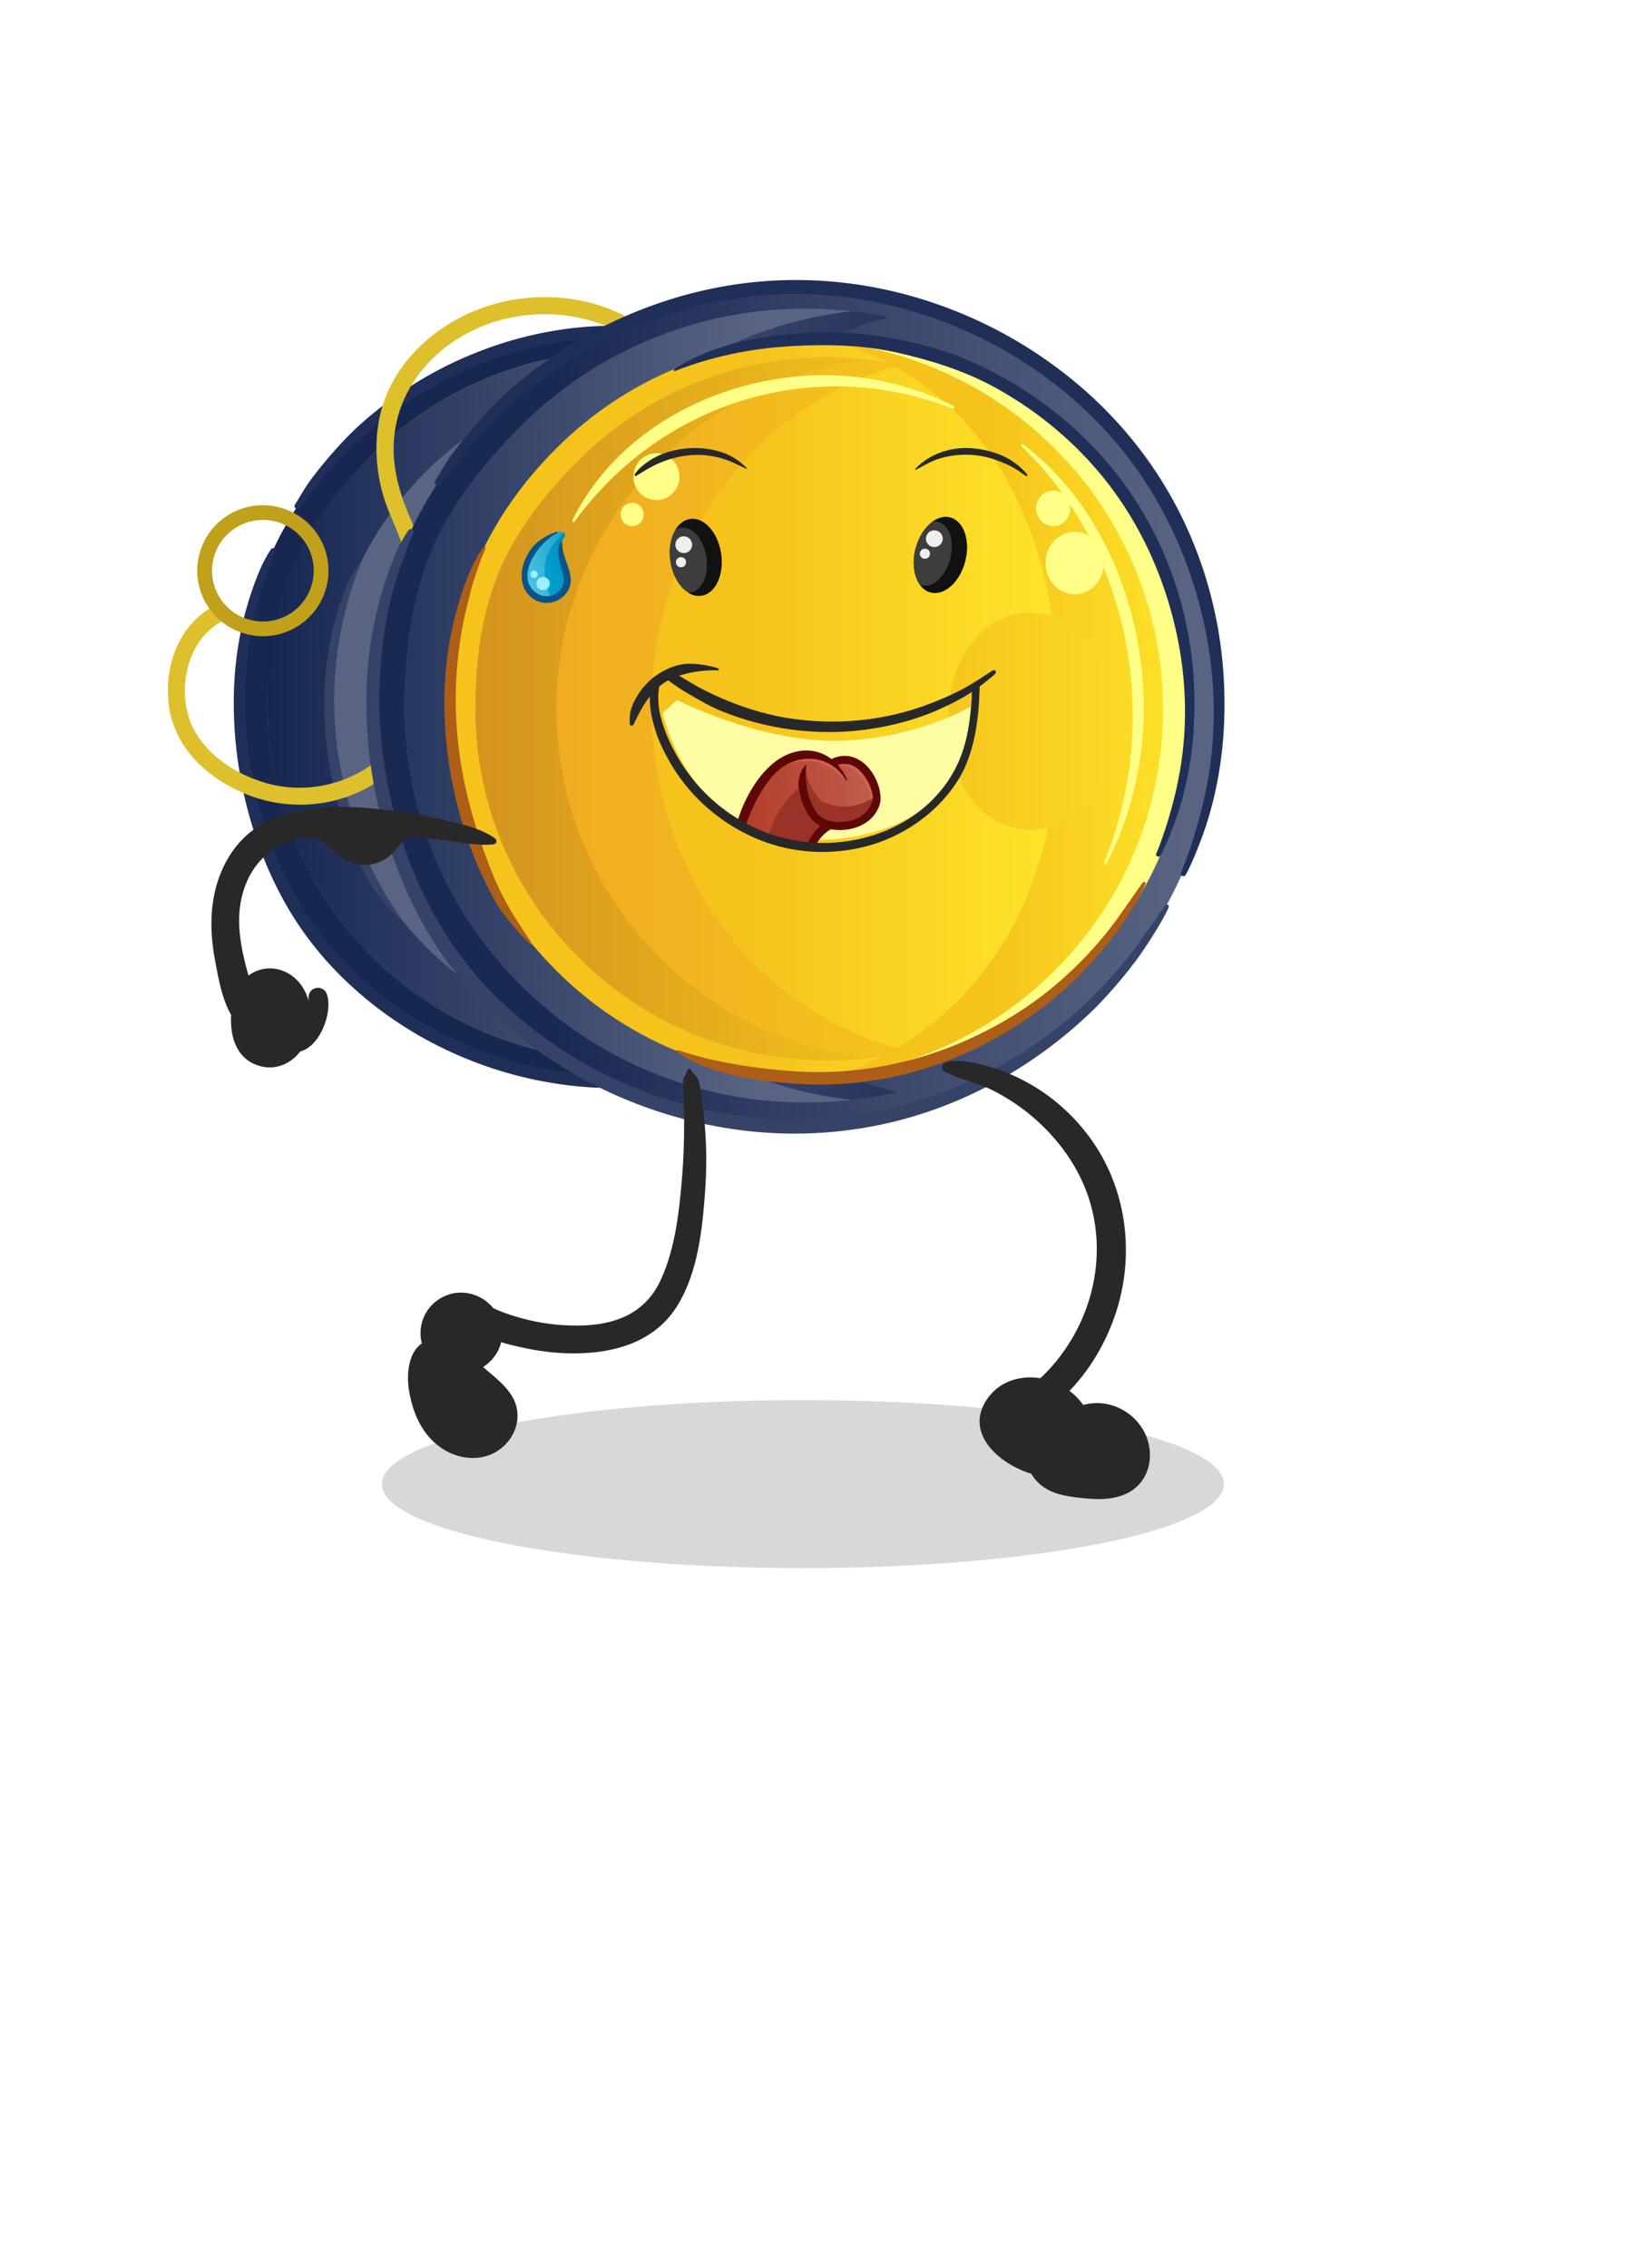 <svg width="54" height="75" viewBox="0 0 54 75" fill="none" xmlns="http://www.w3.org/2000/svg">
<path d="M26.551 51.852C18.863 51.852 12.63 50.608 12.63 49.074C12.63 47.54 18.863 46.296 26.551 46.296C34.239 46.296 40.472 47.54 40.472 49.074C40.472 50.608 34.239 51.852 26.551 51.852Z" fill="#D8D8D8"/>
<path d="M20.297 35.68C21.966 35.68 23.586 35.354 25.112 34.712C26.584 34.092 27.908 33.202 29.043 32.071C30.178 30.94 31.07 29.622 31.693 28.154C32.338 26.635 32.665 25.02 32.665 23.357C32.665 21.694 32.338 20.079 31.693 18.56C31.07 17.093 30.178 15.776 29.043 14.643C27.908 13.512 26.585 12.623 25.112 12.003C23.588 11.36 21.968 11.034 20.297 11.034C18.627 11.034 17.009 11.36 15.483 12.003C14.011 12.623 12.687 13.512 11.552 14.643C10.417 15.774 9.498 17.066 8.875 18.533C8.229 20.052 7.93 21.692 7.93 23.355C7.93 25.019 8.257 26.634 8.902 28.152C9.525 29.619 10.417 30.937 11.552 32.07C12.687 33.201 14.01 34.09 15.483 34.71C17.009 35.354 18.629 35.68 20.297 35.68Z" fill="#172752"/>
<path d="M9.774 18.775C10.366 17.379 11.212 16.126 12.29 15.049C13.369 13.973 14.624 13.127 16.021 12.537C17.469 11.925 19.006 11.615 20.592 11.615C21.423 11.615 22.239 11.701 23.038 11.87C22.456 12.019 21.885 12.222 21.329 12.477C20.04 13.068 18.882 13.913 17.889 14.989C16.895 16.065 16.114 17.319 15.569 18.715C15.005 20.16 14.719 21.694 14.719 23.276C14.719 24.858 15.005 26.393 15.569 27.838C16.114 29.233 16.895 30.486 17.889 31.564C18.882 32.639 20.039 33.485 21.329 34.075C21.966 34.368 22.623 34.592 23.297 34.744C22.417 34.952 21.512 35.056 20.592 35.056C19.008 35.056 17.469 34.746 16.021 34.134C14.623 33.543 13.369 32.698 12.29 31.622C11.212 30.546 10.366 29.292 9.774 27.896C9.163 26.45 8.852 24.917 8.852 23.334C8.852 21.752 9.161 20.221 9.774 18.775Z" fill="url(#paint0_linear_413_3312)"/>
<path d="M9.652 18.731C10.244 17.335 11.212 16.126 12.29 15.05C13.369 13.975 14.624 13.129 16.021 12.539C17.469 11.927 19.006 11.617 20.592 11.617C21.046 11.617 21.494 11.643 21.94 11.693C20.831 11.82 19.753 12.102 18.72 12.539C17.321 13.129 16.067 13.975 14.989 15.05C13.91 16.126 13.065 17.381 12.472 18.776C11.861 20.222 11.55 21.756 11.55 23.338C11.55 24.92 11.861 26.455 12.472 27.899C13.065 29.295 13.91 30.548 14.989 31.625C16.067 32.701 17.323 33.547 18.72 34.137C19.753 34.574 20.831 34.856 21.94 34.983C21.494 35.033 21.046 35.059 20.592 35.059C19.008 35.059 17.469 34.749 16.021 34.137C14.623 33.547 13.369 32.701 12.29 31.625C11.212 30.549 10.366 29.295 9.774 27.899C9.163 26.453 8.852 24.92 8.852 23.338C8.852 21.756 9.039 20.175 9.652 18.731Z" fill="url(#paint1_linear_413_3312)"/>
<path d="M21.379 34.366C22.797 34.366 24.174 34.077 25.47 33.507C26.721 32.957 27.844 32.17 28.809 31.169C29.773 30.166 30.531 28.999 31.06 27.7C31.608 26.354 31.886 24.925 31.886 23.451C31.886 21.978 31.608 20.548 31.06 19.203C30.531 17.903 29.773 16.736 28.809 15.733C27.844 14.731 26.721 13.944 25.47 13.395C24.175 12.825 22.799 12.537 21.379 12.537C19.959 12.537 18.585 12.825 17.289 13.395C16.038 13.945 14.914 14.732 13.949 15.733C12.985 16.736 12.204 17.879 11.674 19.178C11.126 20.524 10.872 21.978 10.872 23.451C10.872 24.925 11.15 26.354 11.698 27.7C12.227 28.999 12.985 30.166 13.949 31.169C14.914 32.172 16.038 32.959 17.289 33.507C18.585 34.077 19.961 34.366 21.379 34.366Z" fill="#596482"/>
<path d="M31.59 28.284L31.592 28.28C31.886 27.576 32.096 26.8 32.172 26.508C32.328 25.9 32.439 25.295 32.498 24.714C32.62 23.518 32.555 22.296 32.307 21.084C32.06 19.87 31.649 18.714 31.086 17.645C30.535 16.595 29.829 15.639 28.988 14.804C28.166 13.986 27.223 13.283 26.185 12.715C25.152 12.15 24.051 11.733 22.911 11.477C21.756 11.216 20.584 11.128 19.422 11.214C18.276 11.299 17.127 11.56 16.008 11.986C14.917 12.404 13.887 12.968 12.949 13.664C11.959 14.399 11.114 15.219 10.441 16.1C10.389 16.168 10.335 16.236 10.282 16.303C10.158 16.459 10.03 16.621 9.922 16.788C9.903 16.819 9.872 16.835 9.836 16.834C9.8 16.832 9.764 16.811 9.748 16.78C9.732 16.751 9.735 16.717 9.753 16.688C9.81 16.598 9.865 16.508 9.917 16.418C10.015 16.256 10.116 16.089 10.229 15.93C10.402 15.693 10.587 15.458 10.778 15.23C11.233 14.692 11.632 14.276 12.035 13.926C12.96 13.121 13.977 12.459 15.055 11.957C16.168 11.44 17.324 11.086 18.492 10.909C19.692 10.726 20.916 10.724 22.129 10.904C23.314 11.081 24.484 11.433 25.605 11.949C26.701 12.456 27.721 13.113 28.638 13.903C29.568 14.706 30.365 15.631 31.005 16.657C31.665 17.715 32.161 18.875 32.477 20.108C32.782 21.303 32.912 22.552 32.862 23.826C32.82 24.907 32.638 25.944 32.32 26.916C32.259 27.106 31.936 28.003 31.722 28.35C31.715 28.36 31.701 28.373 31.676 28.375C31.675 28.375 31.673 28.375 31.671 28.375C31.65 28.375 31.616 28.366 31.6 28.349C31.58 28.328 31.585 28.302 31.588 28.29L31.59 28.284Z" fill="#202F58"/>
<path d="M7.741 22.713C7.793 21.418 8.06 20.164 8.533 18.987C8.662 18.669 8.803 18.395 8.955 18.171C8.989 18.121 9.042 18.114 9.077 18.135C9.111 18.155 9.132 18.203 9.106 18.259C8.997 18.479 8.912 18.72 8.829 18.953C8.807 19.018 8.784 19.081 8.761 19.145C8.655 19.437 8.563 19.73 8.486 20.021C8.345 20.556 8.245 21.136 8.172 21.848C8.05 23.039 8.101 24.276 8.325 25.522C8.543 26.734 8.911 27.881 9.415 28.935C9.919 29.985 10.562 30.924 11.324 31.726C12.178 32.625 13.18 33.392 14.302 34.007C15.405 34.613 16.593 35.049 17.829 35.306C19.07 35.562 20.325 35.624 21.565 35.487C22.793 35.353 23.996 35.033 25.141 34.536C26.286 34.04 27.324 33.402 28.223 32.644C28.977 32.01 29.653 31.291 30.237 30.506C30.299 30.423 31.106 29.277 31.127 29.245C31.145 29.22 31.174 29.209 31.2 29.217C31.226 29.225 31.232 29.245 31.232 29.276V29.28L31.229 29.292C31.195 29.409 30.873 30.001 30.432 30.643C29.946 31.353 29.284 32.062 29.092 32.255C28.21 33.133 27.213 33.879 26.13 34.471C24.988 35.096 23.785 35.531 22.55 35.763C21.794 35.906 21.029 35.977 20.265 35.977C19.736 35.977 19.206 35.943 18.679 35.873C17.393 35.705 16.137 35.346 14.947 34.804C13.754 34.262 12.661 33.547 11.697 32.678C10.781 31.852 10.021 30.913 9.441 29.884C8.857 28.849 8.41 27.705 8.115 26.483C7.818 25.236 7.691 23.968 7.741 22.713Z" fill="#202F58"/>
<path d="M17.376 13.379C19.289 12.131 22.192 12.266 23.157 12.414C24.177 12.569 25.13 12.809 26.094 13.265C27.036 13.713 27.914 14.294 28.703 14.994C29.025 15.279 29.328 15.584 29.612 15.906C29.682 16.167 29.741 16.431 29.79 16.698C29.546 16.379 29.284 16.078 29.002 15.79C28.296 15.067 27.485 14.445 26.592 13.944C25.704 13.444 24.751 13.142 23.77 12.913C22.778 12.683 21.712 12.662 20.714 12.723C19.8 12.779 18.642 12.947 17.394 13.447C17.319 13.478 17.31 13.423 17.376 13.379Z" fill="#3C4747"/>
<path d="M17.495 33.52C17.65 33.572 17.886 33.649 18.154 33.72C18.616 33.843 19.167 33.946 19.587 34.004C20.667 34.155 21.558 34.212 22.622 34.092C23.677 33.973 24.713 33.689 25.698 33.249C26.681 32.81 27.574 32.247 28.349 31.575C28.806 31.179 29.229 30.744 29.616 30.28C29.635 30.32 29.653 30.359 29.673 30.4C29.583 30.556 29.497 30.713 29.419 30.875C29.276 31.041 29.159 31.168 29.097 31.231C28.339 32.008 27.482 32.669 26.55 33.193C25.567 33.745 24.533 34.129 23.473 34.337C22.822 34.463 22.165 34.527 21.508 34.527C21.052 34.527 20.599 34.483 20.145 34.436C19.157 34.334 18.077 34.04 17.443 33.571C17.394 33.537 17.368 33.48 17.495 33.52Z" fill="#3C4747"/>
<path d="M10.734 22.789C10.779 21.644 11.009 20.534 11.415 19.492C11.526 19.209 11.648 18.968 11.778 18.77C11.807 18.726 11.871 18.62 11.9 18.638C11.929 18.656 11.885 18.77 11.863 18.818C11.77 19.013 11.614 19.515 11.594 19.571C11.503 19.829 11.441 20.151 11.376 20.407C11.256 20.881 11.17 21.394 11.106 22.023C11.001 23.076 11.044 24.172 11.238 25.275C11.425 26.348 11.781 27.508 12.175 28.457C12.624 29.543 13.286 30.34 13.245 30.393C13.209 30.44 12.469 29.626 12.199 29.136C11.697 28.221 11.313 27.208 11.059 26.127C10.799 25.022 10.69 23.899 10.734 22.789Z" fill="#354368"/>
<path d="M23.017 13.442C22.246 12.238 21.193 11.181 19.819 10.696C18.853 10.355 17.802 10.3 16.802 10.521C14.699 10.985 12.963 12.715 13.017 14.94C13.035 15.668 13.25 16.392 13.51 17.002C14.186 18.589 14.754 20.309 14.578 22.057C14.425 23.576 13.739 25.035 12.427 25.882C11.135 26.716 9.489 26.831 8.079 26.236C6.779 25.687 5.722 24.662 5.571 23.224C5.438 21.955 5.952 20.608 7.131 20.008C7.456 19.842 7.744 20.331 7.417 20.498C6.344 21.044 5.953 22.315 6.173 23.448C6.43 24.769 7.754 25.65 8.998 25.944C10.584 26.317 12.331 25.671 13.233 24.306C14.177 22.883 14.185 21.087 13.781 19.483C13.565 18.622 13.235 17.801 12.889 16.986C12.786 16.746 12.701 16.499 12.635 16.246C12.423 15.436 12.381 14.575 12.562 13.755C13.012 11.725 14.907 10.279 16.898 9.925C17.999 9.729 19.146 9.815 20.186 10.23C21.606 10.799 22.693 11.886 23.506 13.156C23.705 13.463 23.213 13.749 23.017 13.442Z" fill="#DDC02C"/>
<path d="M26.3 37.155C28.186 37.155 30.014 36.79 31.735 36.071C33.397 35.377 34.89 34.382 36.172 33.114C37.453 31.847 38.46 30.372 39.163 28.728C39.891 27.026 40.261 25.22 40.261 23.357C40.261 21.494 39.891 19.686 39.163 17.986C38.46 16.342 37.453 14.867 36.172 13.599C34.89 12.332 33.397 11.337 31.735 10.643C30.014 9.924 28.186 9.559 26.3 9.559C24.415 9.559 22.587 9.924 20.866 10.643C19.204 11.337 17.711 12.332 16.429 13.599C15.148 14.867 14.11 16.313 13.406 17.956C12.677 19.659 12.34 21.496 12.34 23.358C12.34 25.221 12.71 27.029 13.438 28.73C14.141 30.374 15.148 31.849 16.429 33.116C17.711 34.383 19.204 35.378 20.866 36.073C22.589 36.791 24.417 37.155 26.3 37.155Z" fill="url(#paint2_linear_413_3312)"/>
<path d="M14.421 18.223C15.088 16.66 16.044 15.256 17.261 14.051C18.477 12.845 19.895 11.899 21.473 11.238C23.108 10.554 24.843 10.206 26.632 10.206C27.571 10.206 28.493 10.302 29.394 10.492C28.737 10.659 28.091 10.886 27.463 11.172C26.009 11.832 24.702 12.78 23.581 13.984C22.459 15.19 21.579 16.593 20.964 18.156C20.326 19.774 20.004 21.494 20.004 23.265C20.004 25.037 20.328 26.755 20.964 28.373C21.579 29.936 22.46 31.339 23.581 32.545C24.703 33.751 26.009 34.697 27.463 35.357C28.184 35.685 28.926 35.935 29.684 36.107C28.69 36.339 27.67 36.456 26.631 36.456C24.842 36.456 23.106 36.108 21.471 35.424C19.894 34.763 18.476 33.816 17.259 32.611C16.042 31.406 15.086 30.002 14.419 28.439C13.728 26.822 13.378 25.101 13.378 23.331C13.378 21.561 13.729 19.842 14.421 18.223Z" fill="url(#paint3_linear_413_3312)"/>
<path d="M14.283 18.172C14.949 16.61 16.042 15.256 17.261 14.051C18.479 12.845 19.895 11.899 21.473 11.238C23.108 10.554 24.843 10.206 26.632 10.206C27.145 10.206 27.652 10.236 28.155 10.292C26.902 10.434 25.686 10.75 24.52 11.238C22.942 11.899 21.524 12.847 20.307 14.051C19.09 15.256 18.134 16.66 17.467 18.223C16.776 19.84 16.426 21.561 16.426 23.331C16.426 25.101 16.776 26.822 17.467 28.439C18.134 30.002 19.09 31.406 20.307 32.611C21.524 33.817 22.942 34.763 24.52 35.424C25.686 35.912 26.902 36.229 28.155 36.37C27.652 36.426 27.145 36.456 26.632 36.456C24.843 36.456 23.108 36.108 21.473 35.424C19.895 34.763 18.477 33.816 17.261 32.611C16.044 31.406 15.088 30.002 14.421 28.439C13.729 26.822 13.38 25.101 13.38 23.331C13.38 21.561 13.591 19.792 14.283 18.172Z" fill="url(#paint4_linear_413_3312)"/>
<path d="M39.047 28.873L39.049 28.868C39.381 28.079 39.618 27.211 39.703 26.883C39.88 26.2 40.004 25.525 40.07 24.874C40.207 23.534 40.135 22.168 39.856 20.809C39.576 19.451 39.112 18.154 38.478 16.959C37.855 15.784 37.058 14.713 36.11 13.776C35.183 12.861 34.117 12.074 32.945 11.438C31.78 10.807 30.536 10.339 29.248 10.051C27.945 9.758 26.619 9.659 25.308 9.757C24.015 9.853 22.719 10.143 21.455 10.622C20.224 11.089 19.061 11.72 18.001 12.501C16.883 13.324 15.93 14.241 15.169 15.229C15.11 15.305 15.049 15.381 14.99 15.456C14.85 15.631 14.705 15.811 14.585 15.999C14.564 16.034 14.528 16.052 14.487 16.05C14.447 16.048 14.408 16.024 14.388 15.99C14.37 15.957 14.374 15.918 14.395 15.886C14.458 15.787 14.522 15.683 14.58 15.584C14.691 15.402 14.803 15.214 14.933 15.037C15.128 14.771 15.336 14.508 15.551 14.255C16.065 13.651 16.516 13.187 16.971 12.795C18.017 11.892 19.164 11.151 20.38 10.589C21.636 10.01 22.942 9.614 24.259 9.414C25.614 9.208 26.997 9.208 28.365 9.41C29.703 9.608 31.024 10.002 32.289 10.581C33.527 11.148 34.679 11.884 35.713 12.769C36.764 13.668 37.661 14.705 38.385 15.852C39.132 17.037 39.69 18.336 40.046 19.717C40.391 21.054 40.537 22.455 40.48 23.88C40.431 25.09 40.227 26.25 39.869 27.339C39.799 27.552 39.436 28.556 39.194 28.946C39.187 28.957 39.171 28.97 39.142 28.972C39.14 28.972 39.138 28.972 39.137 28.972C39.112 28.972 39.073 28.964 39.055 28.942C39.034 28.92 39.039 28.889 39.042 28.878L39.047 28.873Z" fill="#202F58"/>
<path d="M12.126 22.633C12.186 21.183 12.487 19.779 13.021 18.46C13.165 18.103 13.325 17.796 13.497 17.546C13.536 17.489 13.596 17.483 13.635 17.505C13.674 17.528 13.699 17.583 13.668 17.643C13.546 17.89 13.45 18.159 13.357 18.421C13.331 18.492 13.307 18.565 13.281 18.636C13.162 18.963 13.056 19.294 12.972 19.617C12.812 20.215 12.7 20.866 12.617 21.663C12.479 22.997 12.537 24.381 12.791 25.778C13.037 27.135 13.451 28.422 14.022 29.6C14.592 30.774 15.316 31.828 16.177 32.725C17.142 33.731 18.272 34.591 19.54 35.281C20.785 35.959 22.124 36.448 23.521 36.735C24.922 37.022 26.34 37.09 27.737 36.939C29.124 36.788 30.482 36.43 31.774 35.873C33.067 35.317 34.238 34.604 35.253 33.754C36.103 33.043 36.868 32.238 37.525 31.359C37.595 31.265 38.504 29.983 38.53 29.947C38.55 29.919 38.584 29.906 38.613 29.916C38.642 29.926 38.651 29.947 38.649 29.981V29.986L38.646 29.997C38.607 30.129 38.244 30.792 37.746 31.51C37.197 32.303 36.452 33.098 36.234 33.314C35.238 34.297 34.113 35.133 32.89 35.797C31.601 36.496 30.242 36.983 28.849 37.244C27.995 37.405 27.132 37.485 26.27 37.485C25.673 37.485 25.074 37.446 24.479 37.369C23.027 37.181 21.61 36.779 20.267 36.172C18.921 35.565 17.687 34.763 16.599 33.791C15.564 32.866 14.707 31.813 14.053 30.663C13.395 29.504 12.89 28.222 12.557 26.854C12.212 25.46 12.069 24.038 12.126 22.633Z" fill="#354368"/>
<path d="M27.081 35.684C28.737 35.684 30.345 35.361 31.858 34.723C33.319 34.108 34.631 33.227 35.758 32.104C36.885 30.981 37.77 29.674 38.388 28.219C39.028 26.711 39.353 25.111 39.353 23.461C39.353 21.811 39.028 20.211 38.388 18.703C37.77 17.247 36.885 15.941 35.758 14.818C34.631 13.695 33.319 12.814 31.858 12.199C30.345 11.562 28.738 11.239 27.081 11.239C25.424 11.239 23.817 11.562 22.304 12.199C20.843 12.814 19.531 13.695 18.404 14.818C17.277 15.941 16.364 17.222 15.746 18.677C15.107 20.185 14.809 21.811 14.809 23.461C14.809 25.111 15.133 26.711 15.774 28.219C16.392 29.674 17.277 30.981 18.404 32.104C19.531 33.227 20.843 34.108 22.304 34.723C23.817 35.361 25.424 35.684 27.081 35.684Z" fill="url(#paint5_linear_413_3312)"/>
<path d="M27.109 11.193C27.759 11.087 26.439 11.193 27.109 11.193C28.765 11.193 30.373 11.516 31.886 12.153C33.346 12.769 34.659 13.65 35.786 14.773C36.913 15.896 37.798 17.202 38.416 18.657C39.055 20.165 39.381 21.765 39.381 23.415C39.381 25.066 39.057 26.666 38.416 28.173C37.798 29.629 36.913 30.935 35.786 32.058C34.659 33.181 33.346 34.062 31.886 34.677C30.373 35.315 28.766 35.638 27.109 35.638C26.824 35.638 27.626 35.665 27.345 35.646C27.4 35.592 35.043 34.039 35.043 23.644C35.043 12.295 27.169 11.224 27.109 11.193Z" fill="url(#paint6_linear_413_3312)"/>
<path d="M31.344 23.845C31.344 25.869 32.452 27.433 34.074 27.433C35.695 27.433 37.009 25.827 37.009 23.845C37.009 21.864 35.695 20.258 34.074 20.258C32.452 20.258 31.344 21.835 31.344 23.845Z" fill="url(#paint7_linear_413_3312)"/>
<path d="M16.637 18.916C17.225 17.531 18.064 16.288 19.134 15.22C20.204 14.153 21.45 13.316 22.838 12.73C24.274 12.123 25.799 11.816 27.372 11.816C28.197 11.816 29.009 11.9 29.801 12.068C29.223 12.215 28.655 12.416 28.104 12.67C26.826 13.255 25.677 14.093 24.692 15.161C23.706 16.228 22.932 17.471 22.39 18.855C21.831 20.288 21.546 21.811 21.546 23.381C21.546 24.951 21.831 26.473 22.39 27.907C22.93 29.291 23.704 30.534 24.692 31.602C25.679 32.67 26.826 33.507 28.104 34.093C28.737 34.383 29.389 34.604 30.056 34.757C29.183 34.963 28.286 35.067 27.372 35.067C25.799 35.067 24.274 34.76 22.838 34.153C21.45 33.567 20.204 32.73 19.134 31.662C18.064 30.594 17.225 29.351 16.637 27.967C16.029 26.534 15.722 25.012 15.722 23.441C15.722 21.87 16.031 20.348 16.637 18.916Z" fill="url(#paint8_linear_413_3312)"/>
<path d="M16.517 18.87C17.104 17.486 18.066 16.287 19.134 15.219C20.204 14.151 21.45 13.314 22.838 12.728C24.274 12.121 25.799 11.815 27.372 11.815C27.823 11.815 28.268 11.841 28.711 11.891C27.611 12.016 26.541 12.296 25.516 12.728C24.129 13.314 22.883 14.151 21.814 15.219C20.744 16.287 19.905 17.53 19.318 18.914C18.709 20.347 18.402 21.871 18.402 23.44C18.402 25.009 18.709 26.531 19.318 27.966C19.905 29.35 20.744 30.593 21.814 31.661C22.885 32.728 24.131 33.566 25.516 34.152C26.541 34.585 27.611 34.864 28.712 34.989C28.272 35.039 27.824 35.065 27.374 35.065C25.801 35.065 24.275 34.758 22.839 34.152C21.452 33.566 20.206 32.728 19.136 31.661C18.066 30.593 17.226 29.35 16.639 27.966C16.031 26.533 15.723 25.011 15.723 23.44C15.723 21.869 15.909 20.305 16.517 18.87Z" fill="url(#paint9_linear_413_3312)"/>
<path d="M34.574 18.617C34.574 19.188 35.005 19.651 35.537 19.651C36.069 19.651 36.5 19.188 36.5 18.617C36.5 18.046 36.069 17.583 35.537 17.583C35.005 17.583 34.574 18.047 34.574 18.617Z" fill="#FFFF88"/>
<path d="M34.26 16.809C34.26 17.134 34.514 17.398 34.826 17.398C35.139 17.398 35.392 17.134 35.392 16.809C35.392 16.485 35.139 16.22 34.826 16.22C34.514 16.22 34.26 16.483 34.26 16.809Z" fill="#FFFF88"/>
<path d="M34.864 32.104C35.991 30.981 36.876 29.674 37.494 28.219C38.133 26.711 38.458 25.111 38.458 23.461C38.458 21.811 38.135 20.211 37.494 18.703C36.876 17.247 35.991 15.941 34.864 14.818C33.736 13.695 32.424 12.814 30.963 12.199C29.587 11.62 28.132 11.3 26.634 11.247C26.782 11.242 26.931 11.239 27.081 11.239C28.737 11.239 30.345 11.562 31.858 12.199C33.319 12.814 34.631 13.695 35.758 14.818C36.885 15.941 37.77 17.247 38.388 18.703C39.028 20.211 39.353 21.811 39.353 23.461C39.353 25.111 39.028 26.711 38.388 28.219C37.77 29.674 36.885 30.981 35.758 32.104C34.631 33.227 33.319 34.108 31.858 34.723C30.345 35.361 28.738 35.684 27.081 35.684C26.931 35.684 26.783 35.68 26.634 35.675C28.132 35.622 29.587 35.302 30.963 34.723C32.426 34.108 33.736 33.227 34.864 32.104Z" fill="#FFFF88"/>
<path d="M33.831 14.69C36.926 17.028 38.286 21.457 37.684 25.202C37.494 26.388 37.133 27.492 36.591 28.563C36.568 28.61 36.486 28.576 36.505 28.527C38.418 23.888 37.422 18.275 33.781 14.755C33.748 14.723 33.792 14.661 33.831 14.69Z" fill="#FFFF88"/>
<path d="M18.927 17.204C20.674 13.671 24.843 12.058 28.346 12.467C29.456 12.597 30.502 12.912 31.531 13.421C31.575 13.444 31.551 13.533 31.505 13.514C27.078 11.769 21.969 13.171 18.993 17.252C18.965 17.29 18.903 17.246 18.927 17.204Z" fill="#FFFF88"/>
<path d="M28.958 11.099C30.128 11.274 31.222 11.542 32.328 12.053C33.41 12.555 34.417 13.205 35.321 13.989C36.238 14.784 37.024 15.703 37.657 16.717C38.309 17.765 38.797 18.916 39.109 20.136C39.412 21.319 39.538 22.559 39.488 23.82C39.446 24.89 39.267 25.918 38.955 26.882C38.893 27.07 38.577 27.959 38.364 28.303C38.358 28.313 38.343 28.324 38.319 28.326C38.317 28.326 38.315 28.326 38.314 28.326C38.293 28.326 38.258 28.318 38.242 28.3C38.224 28.279 38.227 28.253 38.231 28.241L38.232 28.237L38.234 28.233C38.523 27.536 38.732 26.768 38.806 26.478C38.961 25.874 39.068 25.275 39.127 24.699C39.247 23.516 39.184 22.305 38.94 21.105C38.696 19.902 38.291 18.757 37.736 17.697C37.191 16.657 36.495 15.711 35.666 14.882C34.856 14.072 33.925 13.376 32.901 12.812C31.883 12.253 30.788 11.914 29.663 11.659C28.524 11.401 27.302 11.378 26.156 11.446C25.107 11.509 23.778 11.698 22.346 12.258C22.26 12.292 22.251 12.23 22.329 12.181C24.521 10.782 27.854 10.933 28.958 11.099Z" fill="#202F58"/>
<path d="M24.863 35.279C26.102 35.448 27.123 35.513 28.345 35.378C29.557 35.245 30.744 34.927 31.873 34.435C33.003 33.942 34.026 33.312 34.914 32.561C35.658 31.933 36.326 31.219 36.9 30.442C36.962 30.359 37.756 29.225 37.779 29.192C37.796 29.168 37.824 29.157 37.852 29.166C37.878 29.174 37.884 29.194 37.883 29.223V29.228L37.879 29.239C37.845 29.355 37.528 29.942 37.094 30.578C36.614 31.281 35.962 31.983 35.771 32.175C34.901 33.046 33.919 33.785 32.849 34.372C31.723 34.99 30.534 35.422 29.317 35.652C28.571 35.794 27.816 35.865 27.063 35.865C26.541 35.865 26.021 35.815 25.499 35.763C24.365 35.649 23.125 35.32 22.398 34.794C22.345 34.755 22.317 34.692 22.462 34.739C22.639 34.796 22.911 34.883 23.218 34.963C23.748 35.099 24.381 35.213 24.863 35.279Z" fill="#AD5E17"/>
<path d="M14.705 22.719C14.757 21.436 15.021 20.194 15.486 19.026C15.613 18.711 15.753 18.439 15.902 18.218C15.937 18.168 16.008 18.051 16.044 18.072C16.078 18.091 16.028 18.22 16 18.273C15.893 18.492 15.715 19.052 15.693 19.115C15.588 19.404 15.517 19.764 15.442 20.05C15.304 20.581 15.205 21.155 15.133 21.861C15.013 23.041 15.063 24.266 15.284 25.502C15.499 26.703 15.909 28.003 16.359 29.066C16.875 30.281 17.633 31.174 17.587 31.234C17.547 31.286 16.696 30.374 16.389 29.825C15.813 28.8 15.372 27.666 15.081 26.455C14.78 25.22 14.655 23.962 14.705 22.719Z" fill="#AD5E17"/>
<path d="M20.946 15.761C20.946 16.188 21.287 16.535 21.707 16.535C22.128 16.535 22.468 16.189 22.468 15.761C22.468 15.334 22.127 14.987 21.707 14.987C21.287 14.989 20.946 15.334 20.946 15.761Z" fill="#FFFF88"/>
<path d="M20.525 17.012C20.525 17.226 20.695 17.398 20.905 17.398C21.115 17.398 21.286 17.225 21.286 17.012C21.286 16.799 21.115 16.626 20.905 16.626C20.694 16.626 20.525 16.799 20.525 17.012Z" fill="#FFFF88"/>
<path d="M8.697 21.037C9.151 21.037 9.593 20.894 9.968 20.623C10.935 19.922 11.152 18.564 10.449 17.598C9.746 16.633 8.385 16.417 7.417 17.118C6.949 17.457 6.64 17.96 6.549 18.531C6.458 19.102 6.596 19.675 6.936 20.142C7.276 20.61 7.78 20.918 8.352 21.009C8.468 21.029 8.583 21.037 8.697 21.037ZM10.055 17.884C10.6 18.633 10.434 19.685 9.683 20.23C9.319 20.493 8.875 20.6 8.431 20.53C7.987 20.46 7.596 20.222 7.333 19.858C7.069 19.495 6.962 19.052 7.032 18.609C7.102 18.166 7.341 17.776 7.705 17.514C8.455 16.968 9.511 17.136 10.055 17.884Z" fill="#C1A11B"/>
<path d="M31.266 35.133C31.691 35.007 32.218 35.136 32.632 35.248C33.091 35.372 33.532 35.555 33.948 35.782C34.834 36.263 35.587 36.952 36.155 37.782C37.31 39.468 37.528 41.654 36.846 43.567C36.451 44.675 35.788 45.691 34.877 46.445C34.917 46.29 34.96 46.134 35 45.977C34.921 45.731 34.997 45.926 35.096 46.006C35.197 46.085 35.207 46.23 35.186 46.343C35.166 46.453 35.114 46.536 35.03 46.609C34.851 46.764 34.662 46.773 34.452 46.684C34.246 46.595 34.147 46.436 34.068 46.233C34.011 46.085 34.073 45.866 34.192 45.764C35.944 44.268 36.729 41.8 35.994 39.589C35.649 38.552 34.976 37.637 34.147 36.93C33.732 36.576 33.28 36.281 32.792 36.037C32.294 35.789 31.697 35.696 31.224 35.419C31.111 35.349 31.137 35.171 31.266 35.133Z" fill="#282828"/>
<path d="M35.968 47.58C35.651 46.825 34.799 46.178 33.945 46.313C33.541 46.376 33.093 46.739 33.272 47.189C33.408 47.533 33.847 47.729 34.171 47.846C34.486 47.96 35.117 48.166 35.352 47.791C35.592 47.405 34.944 47.191 34.68 47.142C34.47 47.103 34.171 47.051 33.976 47.164C33.72 47.315 33.893 47.434 34.096 47.463C34.226 47.481 34.361 47.465 34.491 47.444C34.568 47.431 34.725 47.338 34.708 47.437C34.696 47.495 34.597 47.517 34.543 47.562C34.46 47.635 34.415 47.773 34.371 47.869C34.35 47.702 34.327 47.535 34.306 47.367C34.412 47.46 34.459 47.518 34.524 47.642C34.634 47.849 34.499 48.141 34.242 48.13C34.072 48.122 33.959 48.085 33.803 48.018C33.647 47.952 33.558 47.706 33.613 47.551C33.842 46.905 34.547 46.314 35.214 46.812C35.467 47.002 35.623 47.317 35.548 47.637C35.457 48.025 35.08 48.206 34.722 48.275C34.042 48.404 33.055 48.279 32.974 47.411C32.889 46.498 33.875 46.175 34.61 46.257C35.337 46.34 36.144 46.679 36.259 47.491C36.367 48.248 35.685 48.808 34.978 48.854C33.667 48.938 31.575 47.581 32.728 46.149C33.267 45.478 34.255 45.394 34.995 45.761C35.705 46.113 36.147 46.769 36.227 47.546C36.243 47.706 36.02 47.703 35.968 47.58Z" fill="#282828"/>
<path d="M35.425 46.624C36.186 46.183 37.147 46.403 37.681 47.101C38.26 47.859 38.12 49.031 37.183 49.418C36.739 49.603 36.24 49.587 35.77 49.535C35.259 49.478 34.727 49.405 34.342 49.035C33.454 48.185 34.34 47.101 35.252 46.788C35.698 46.635 36.227 46.671 36.589 46.996C36.923 47.294 37.099 47.781 36.911 48.205C36.547 49.027 35.236 48.826 35.077 47.963C34.886 46.934 36.272 46.366 36.916 47.143C37.515 47.867 36.972 49.206 35.939 48.95C35.415 48.82 35.09 48.226 35.343 47.731C35.597 47.237 36.28 46.984 36.803 47.126C37.305 47.26 37.689 47.805 37.505 48.323C37.343 48.782 36.706 49.074 36.331 48.693C36.523 48.614 36.713 48.536 36.905 48.456C36.903 48.482 36.902 48.508 36.9 48.534C36.884 48.797 36.588 48.92 36.389 48.745C36.37 48.727 36.35 48.711 36.331 48.693C36.092 48.48 36.305 48.149 36.568 48.12C36.959 48.078 36.615 47.815 36.349 47.882C36.263 47.903 35.965 48.021 36.071 48.162C36.145 48.263 36.328 48.101 36.358 48.041C36.438 47.893 36.388 47.635 36.215 47.562C36.051 47.492 35.74 47.718 35.888 47.882C35.967 47.968 36.142 47.956 36.175 47.852C36.238 47.658 35.919 47.526 35.783 47.521C35.444 47.512 34.63 47.945 34.859 48.359C35.059 48.719 35.745 48.732 36.105 48.758C36.505 48.787 37.066 48.792 37.25 48.352C37.643 47.403 36.295 46.786 35.56 46.942C35.371 46.983 35.246 46.728 35.425 46.624Z" fill="#282828"/>
<path d="M22.854 35.379C22.902 35.486 23.012 35.551 23.067 35.654C23.153 35.817 23.16 36.072 23.189 36.25C23.242 36.581 23.282 36.914 23.309 37.248C23.369 37.962 23.368 38.683 23.316 39.398C23.225 40.649 23.081 42.045 22.419 43.142C21.748 44.254 20.573 44.682 19.324 44.743C18.659 44.776 17.984 44.714 17.333 44.572C16.725 44.438 15.855 44.255 15.463 43.747C15.266 43.492 15.538 43.15 15.809 43.144C16.128 43.135 16.38 43.303 16.675 43.408C16.948 43.507 17.228 43.59 17.511 43.656C18.106 43.794 18.714 43.851 19.324 43.827C20.445 43.781 21.369 43.371 21.852 42.318C22.327 41.284 22.462 40.057 22.554 38.937C22.605 38.324 22.624 37.709 22.623 37.094C22.621 36.787 22.615 36.48 22.603 36.175C22.598 36.018 22.567 35.841 22.597 35.687C22.616 35.583 22.703 35.523 22.717 35.416C22.727 35.353 22.82 35.304 22.854 35.379Z" fill="#282828"/>
<path d="M15.78 43.124C16.556 43.258 16.706 44.337 16.296 44.884C15.79 45.558 14.735 45.592 14.206 44.931C13.65 44.235 13.894 43.218 14.709 42.856C15.551 42.483 16.525 43.07 16.603 43.987C16.681 44.894 15.743 45.655 14.876 45.316C14.019 44.98 13.799 43.864 14.53 43.271C15.26 42.679 16.418 43.26 16.351 44.209C16.286 45.146 15.021 45.537 14.491 44.729C14.201 44.286 14.357 43.698 14.822 43.45C15.229 43.234 15.728 43.443 15.849 43.885C15.951 44.261 15.748 44.729 15.327 44.776C14.793 44.836 14.565 44.123 14.687 43.718C14.946 43.789 15.205 43.86 15.463 43.93C15.432 44.032 15.396 44.128 15.356 44.225C15.167 44.673 14.518 44.518 14.614 44.021C14.634 43.917 14.658 43.818 14.687 43.716C14.835 43.223 15.608 43.432 15.463 43.929C15.435 43.968 15.439 44 15.478 44.028C15.374 44.015 15.27 44 15.165 43.987C14.894 44.075 15.161 44.123 15.188 44.169C15.203 44.191 15.151 44.248 15.195 44.307C15.314 44.466 15.52 44.289 15.533 44.149C15.57 43.745 14.962 43.755 14.897 44.136C14.842 44.458 15.234 44.672 15.504 44.547C15.881 44.372 15.875 43.872 15.566 43.64C14.897 43.138 14.279 44.383 15.075 44.657C15.38 44.763 15.751 44.599 15.876 44.3C16.024 43.946 15.824 43.594 15.632 43.309C15.566 43.21 15.678 43.106 15.78 43.124Z" fill="#282828"/>
<path d="M15.767 45.285C15.686 45.256 15.605 45.232 15.522 45.211C15.577 45.117 15.631 45.023 15.686 44.928C16.086 45.355 16.662 45.688 16.953 46.204C17.291 46.807 17.072 47.522 16.53 47.924C15.95 48.354 15.158 48.271 14.582 47.872C13.939 47.427 13.629 46.679 13.518 45.93C13.419 45.256 13.565 44.305 14.437 44.273C14.785 44.26 15.034 44.468 15.231 44.73C15.528 45.128 15.816 45.534 16.109 45.934C16.468 46.426 16.877 47.322 16.099 47.687C15.413 48.008 14.71 47.221 14.349 46.736C14.012 46.28 13.547 45.206 14.437 45.01C15.32 44.815 15.79 46.173 15.979 46.794C16.076 47.119 15.699 47.392 15.414 47.228C14.86 46.908 14.45 46.394 14.312 45.764C14.209 45.295 14.902 45.099 15.036 45.565C15.161 46.004 15.401 46.337 15.803 46.566C15.614 46.71 15.428 46.855 15.239 46.997C15.149 46.709 15.039 46.431 14.889 46.168C14.837 46.076 14.726 45.967 14.695 45.873C14.635 45.834 14.634 45.784 14.689 45.725C14.694 45.772 14.707 45.818 14.728 45.86C14.86 46.068 14.964 46.275 15.128 46.464C15.219 46.567 15.535 46.957 15.696 46.919C15.834 46.889 15.717 46.77 15.663 46.671C15.598 46.551 15.502 46.444 15.423 46.334C15.234 46.079 15.045 45.822 14.857 45.569C14.736 45.409 14.547 45.003 14.352 45.199C14.201 45.35 14.331 45.86 14.37 46.04C14.476 46.527 14.697 47.019 15.143 47.281C15.546 47.518 16.142 47.5 16.353 47.012C16.535 46.593 16.169 46.266 15.924 45.973C15.691 45.698 15.445 45.41 15.4 45.044C15.382 44.899 15.597 44.821 15.688 44.925C15.743 44.992 15.803 45.055 15.865 45.117C15.928 45.19 15.863 45.318 15.767 45.285Z" fill="#282828"/>
<path d="M8.604 35.254C9.307 35.442 9.937 34.974 10.156 34.35C10.397 33.666 10.294 32.781 9.704 32.303C9.157 31.862 8.4 31.946 7.97 32.5C7.563 33.024 7.302 34.903 8.604 35.254Z" fill="#282828"/>
<path d="M7.113 31.766C7.23 32.396 7.385 33.292 7.803 33.79C8.056 34.092 8.508 33.825 8.528 33.49C8.546 33.184 8.417 32.917 8.328 32.63C8.235 32.336 8.151 32.039 8.081 31.739C7.949 31.184 7.866 30.611 7.929 30.04C8.043 29.032 8.598 28.164 9.577 27.815C9.753 27.753 9.93 27.704 10.112 27.667C10.141 27.693 10.18 27.709 10.229 27.711C10.668 27.716 10.893 28.036 11.216 28.285C11.473 28.483 11.77 28.604 12.098 28.597C12.389 28.591 12.674 28.482 12.893 28.294C13.152 28.073 13.269 27.807 13.537 27.666C13.842 27.693 14.146 27.722 14.45 27.75C15.05 27.805 15.71 27.985 16.311 27.92C16.42 27.909 16.457 27.782 16.366 27.719C15.844 27.349 15.079 27.215 14.468 27.067C13.794 26.904 13.098 26.815 12.41 26.745C11.221 26.627 9.935 26.616 8.84 27.156C7.789 27.674 7.193 28.727 7.038 29.858C6.947 30.496 6.994 31.132 7.113 31.766Z" fill="#282828"/>
<path d="M9.829 34.785C10.55 34.715 11.015 33.49 10.813 32.883C10.703 32.55 10.219 32.612 10.203 32.966C10.19 33.254 10.242 33.517 10.166 33.808C10.096 34.074 9.946 34.376 9.733 34.554C9.647 34.627 9.715 34.796 9.829 34.785Z" fill="#282828"/>
<path d="M32.088 23.362C32.088 23.362 30.447 24.382 27.857 24.492C25.268 24.6 22.381 23.148 22.381 23.148L21.91 23.587C21.91 23.587 22.799 27.71 26.74 27.777C30.187 27.834 31.435 25.873 31.435 25.873C31.435 25.873 32.292 24.352 32.088 23.362Z" fill="#FFFDA4"/>
<path d="M24.575 27.359C24.609 27.261 24.653 27.133 24.656 27.125C24.892 26.484 25.204 25.944 25.559 25.562C26.092 24.989 26.919 24.861 27.532 25.254C27.59 25.244 27.647 25.235 27.706 25.225H27.714C27.865 25.184 28.151 25.153 28.408 25.376C28.849 25.757 28.942 26.32 28.929 26.393C28.865 26.749 28.62 26.99 28.412 27.096C28.377 27.114 28.34 27.13 28.293 27.148C28.078 27.23 27.831 27.261 27.598 27.234C27.533 27.226 27.468 27.213 27.405 27.195C27.332 27.24 27.255 27.291 27.162 27.355C27.005 27.498 26.871 27.682 26.77 27.896C26.767 27.902 26.743 27.961 26.722 28.013L26.705 28.053L26.662 28.05C26.159 28.019 25.22 27.901 24.586 27.466L24.547 27.44L24.575 27.359Z" fill="url(#paint10_linear_413_3312)"/>
<path d="M28.807 26.502C28.82 26.429 28.726 25.866 28.286 25.484C28.039 25.27 27.764 25.291 27.608 25.329C27.605 25.329 27.724 25.403 27.823 25.518C27.925 25.637 28.01 25.798 27.98 25.802C27.969 25.794 27.802 25.645 27.642 25.525C27.493 25.411 27.351 25.325 27.34 25.319C26.992 25.124 26.575 25.124 26.193 25.233C25.931 25.308 25.691 25.442 25.482 25.65C25.508 25.621 25.533 25.59 25.559 25.562C26.092 24.989 26.919 24.861 27.532 25.254C27.59 25.244 27.647 25.235 27.706 25.225H27.714C27.865 25.184 28.151 25.153 28.408 25.376C28.849 25.757 28.942 26.32 28.929 26.393C28.878 26.675 28.714 26.883 28.545 27.011C28.665 26.885 28.769 26.715 28.807 26.502Z" fill="#D36250"/>
<path d="M26.52 25.997C26.478 25.695 26.624 25.392 26.624 25.392C26.704 26.056 27.166 26.502 27.166 26.502C28.14 26.943 28.869 26.384 28.869 26.384L28.927 26.345C28.929 26.369 28.929 26.385 28.927 26.395C28.864 26.75 28.618 26.992 28.41 27.098C28.376 27.115 28.338 27.131 28.291 27.149C28.077 27.232 27.829 27.263 27.597 27.235C27.532 27.227 27.467 27.214 27.403 27.197C27.33 27.242 27.254 27.292 27.161 27.357C27.003 27.5 26.87 27.683 26.769 27.898C26.766 27.904 26.741 27.962 26.72 28.014L26.704 28.055L26.66 28.052C26.341 28.032 25.845 27.977 25.364 27.828C25.674 26.489 26.52 25.997 26.52 25.997Z" fill="#9B3227"/>
<path d="M26.408 26.009C26.367 25.676 26.556 25.397 26.564 25.387L26.666 25.269L26.65 25.424C26.648 25.433 26.564 26.284 27.026 26.899C27.135 27.044 27.346 27.144 27.605 27.175C27.831 27.201 28.067 27.172 28.27 27.094C28.309 27.079 28.346 27.063 28.384 27.046C28.56 26.956 28.807 26.735 28.869 26.387C28.875 26.351 28.805 25.804 28.368 25.426C28.137 25.226 27.859 25.233 27.649 25.312C27.592 25.243 27.519 25.181 27.439 25.129C27.758 24.947 28.125 24.946 28.447 25.15C28.553 25.217 28.654 25.306 28.747 25.418C28.973 25.694 29.168 26.156 29.106 26.538C29.091 26.596 29.075 26.653 29.052 26.706C29.03 26.758 29.004 26.808 28.973 26.857C28.864 27.032 28.704 27.177 28.503 27.279C28.364 27.351 28.202 27.401 28.036 27.427C27.881 27.451 27.725 27.454 27.574 27.436C27.244 27.398 26.966 27.26 26.814 27.058C26.54 26.689 26.445 26.305 26.408 26.009Z" fill="#5E0707"/>
<path d="M24.349 27.271C24.37 27.206 24.394 27.135 24.399 27.115C24.651 26.301 25.167 25.46 25.798 25.074C26.588 24.589 27.556 24.772 28.008 25.77C28.02 25.794 27.987 25.819 27.972 25.794C27.398 24.861 26.243 24.916 25.604 25.603C25.219 26.017 24.924 26.572 24.713 27.145C24.708 27.156 24.619 27.417 24.597 27.476C24.508 27.414 24.423 27.346 24.349 27.271Z" fill="#5E0707"/>
<path d="M27.283 27.184C27.355 27.281 27.441 27.364 27.541 27.417C27.527 27.416 27.514 27.411 27.501 27.403C27.297 27.516 27.125 27.688 26.997 27.911C26.992 27.92 26.951 28.002 26.923 28.058C26.857 28.057 26.759 28.055 26.64 28.047C26.665 27.99 26.714 27.875 26.715 27.872C26.854 27.578 27.045 27.344 27.283 27.184Z" fill="#5E0707"/>
<path d="M22.169 18.554C22.11 18.156 22.179 17.785 22.333 17.525C22.451 17.327 22.62 17.194 22.82 17.163C23.282 17.095 23.742 17.606 23.844 18.306C23.948 19.005 23.657 19.628 23.195 19.696C23.047 19.718 22.899 19.68 22.763 19.596C22.473 19.417 22.239 19.029 22.169 18.554Z" fill="#1E1E1E"/>
<path d="M23.356 18.423C23.268 17.832 22.894 17.397 22.518 17.454C22.452 17.464 22.388 17.49 22.331 17.527C22.448 17.329 22.618 17.196 22.818 17.165C23.28 17.097 23.74 17.608 23.842 18.308C23.947 19.007 23.655 19.63 23.194 19.698C23.045 19.719 22.897 19.682 22.761 19.598C22.785 19.598 22.811 19.598 22.836 19.593C23.211 19.538 23.444 19.014 23.356 18.423Z" fill="#111111"/>
<path d="M22.169 18.554C22.111 18.157 22.179 17.785 22.334 17.525C22.39 17.488 22.454 17.462 22.52 17.452C22.895 17.397 23.27 17.83 23.358 18.421C23.446 19.012 23.213 19.536 22.838 19.591C22.813 19.594 22.787 19.596 22.763 19.596C22.473 19.417 22.239 19.029 22.169 18.554Z" fill="#3D3D3D"/>
<path d="M22.338 18.066C22.369 18.216 22.516 18.314 22.665 18.283C22.817 18.252 22.914 18.106 22.883 17.957C22.852 17.806 22.706 17.709 22.556 17.739C22.407 17.77 22.309 17.916 22.338 18.066Z" fill="#EFEFEF"/>
<path d="M22.354 18.624C22.372 18.715 22.462 18.773 22.553 18.755C22.644 18.738 22.702 18.648 22.684 18.557C22.667 18.466 22.577 18.408 22.486 18.426C22.395 18.445 22.337 18.533 22.354 18.624Z" fill="#EFEFEF"/>
<path d="M30.276 18.14C30.377 17.752 30.585 17.436 30.829 17.256C31.014 17.119 31.221 17.061 31.418 17.111C31.87 17.228 32.092 17.877 31.915 18.562C31.738 19.247 31.227 19.706 30.773 19.589C30.629 19.552 30.507 19.459 30.416 19.329C30.219 19.053 30.155 18.604 30.276 18.14Z" fill="#1E1E1E"/>
<path d="M31.421 18.479C31.57 17.901 31.395 17.355 31.029 17.26C30.964 17.244 30.895 17.243 30.829 17.256C31.014 17.119 31.221 17.061 31.418 17.111C31.87 17.228 32.092 17.877 31.915 18.562C31.738 19.247 31.227 19.706 30.773 19.589C30.629 19.552 30.507 19.459 30.416 19.329C30.438 19.339 30.461 19.349 30.487 19.354C30.851 19.45 31.271 19.058 31.421 18.479Z" fill="#111111"/>
<path d="M30.276 18.14C30.377 17.752 30.585 17.436 30.829 17.256C30.895 17.243 30.964 17.244 31.029 17.261C31.396 17.355 31.572 17.901 31.421 18.479C31.27 19.057 30.852 19.45 30.486 19.354C30.461 19.347 30.437 19.339 30.414 19.329C30.219 19.054 30.155 18.604 30.276 18.14Z" fill="#3D3D3D"/>
<path d="M30.624 17.757C30.593 17.908 30.69 18.054 30.84 18.085C30.991 18.116 31.138 18.018 31.169 17.869C31.2 17.718 31.102 17.572 30.952 17.541C30.801 17.509 30.655 17.606 30.624 17.757Z" fill="#EFEFEF"/>
<path d="M30.419 18.276C30.401 18.367 30.459 18.456 30.551 18.474C30.642 18.492 30.731 18.434 30.749 18.343C30.767 18.252 30.708 18.163 30.617 18.145C30.528 18.127 30.438 18.186 30.419 18.276Z" fill="#EFEFEF"/>
<path d="M22.283 22.233C22.315 22.254 22.346 22.273 22.379 22.294C22.538 22.395 22.703 22.489 22.863 22.585C23.179 22.773 23.477 22.921 23.813 23.068C24.495 23.369 25.241 23.607 25.978 23.732C27.579 24.001 29.249 23.851 30.763 23.263C31.66 22.914 32.004 22.713 32.803 22.182C32.884 22.129 33.026 22.192 32.853 22.335C32.684 22.474 32.515 22.612 32.338 22.742C31.98 23.005 31.577 23.216 31.173 23.404C30.368 23.779 29.483 24.014 28.603 24.13C27.005 24.337 25.362 24.12 23.873 23.52C23.459 23.352 23.114 23.145 22.729 22.921C22.541 22.812 22.363 22.694 22.189 22.565C22.119 22.513 22.049 22.463 21.98 22.408C22.083 22.301 22.193 22.345 22.283 22.233Z" fill="#282828"/>
<path d="M23.734 22.168C23.654 22.156 22.607 22.137 21.945 22.591C21.281 23.046 20.985 23.964 20.923 23.99C20.891 24.005 20.86 23.993 20.835 23.971C20.812 23.948 20.821 23.628 20.847 23.531C20.889 23.365 20.952 23.214 21.039 23.065C21.206 22.775 21.444 22.505 21.723 22.317C22.019 22.117 22.361 21.968 22.722 21.949C22.894 21.941 23.335 21.962 23.748 22.1C23.789 22.113 23.774 22.174 23.734 22.168Z" fill="#282828"/>
<path d="M21.548 22.693C21.598 22.645 21.71 22.611 21.774 22.554C21.797 22.533 21.821 22.512 21.844 22.491C21.775 22.765 21.686 23.232 21.914 23.94C22.093 24.498 22.371 25.037 22.738 25.543C23.378 26.422 24.244 27.098 25.245 27.495C26.271 27.902 27.393 27.982 28.488 27.726C29.626 27.458 30.606 26.835 31.245 25.971C31.969 24.994 32.056 23.983 32.128 23.179C32.141 23.039 32.126 22.856 32.141 22.734L32.185 22.69H32.19C32.256 22.679 32.334 22.581 32.398 22.557C32.385 23.24 32.352 24.693 31.707 25.754C31.131 26.7 30.171 27.464 29.065 27.855C27.966 28.245 26.691 28.279 25.552 27.927C24.497 27.601 23.519 26.955 22.795 26.113C22.385 25.634 22.05 25.092 21.798 24.498C21.706 24.28 21.351 23.328 21.548 22.693Z" fill="#282828"/>
<path d="M24.671 15.5C24.447 15.389 24.221 15.275 23.982 15.193C23.746 15.112 23.496 15.064 23.247 15.047C22.742 15.013 22.239 15.123 21.782 15.32C21.52 15.433 21.286 15.586 21.044 15.734C21.004 15.758 20.965 15.713 20.99 15.677C21.067 15.566 21.152 15.478 21.259 15.392C21.362 15.308 21.473 15.231 21.588 15.164C21.819 15.03 22.076 14.937 22.34 14.882C22.872 14.769 23.447 14.796 23.954 14.985C24.231 15.088 24.483 15.264 24.689 15.474C24.702 15.486 24.69 15.51 24.671 15.5Z" fill="#282828"/>
<path d="M30.267 15.506C30.627 15.118 31.136 14.888 31.672 14.829C32.194 14.771 32.826 14.893 33.296 15.141C33.423 15.208 33.516 15.274 33.631 15.36C33.689 15.402 33.753 15.469 33.805 15.516C33.861 15.567 33.921 15.63 33.965 15.691C33.992 15.726 33.96 15.757 33.919 15.732C33.814 15.67 33.712 15.584 33.609 15.522C33.506 15.46 33.404 15.404 33.296 15.355C33.076 15.256 32.846 15.168 32.609 15.112C32.108 14.995 31.574 15.013 31.089 15.156C30.805 15.24 30.547 15.399 30.288 15.534C30.269 15.543 30.255 15.519 30.267 15.506Z" fill="#282828"/>
<path d="M18.62 17.601C18.586 17.565 18.275 17.523 17.652 18.182C17.031 18.841 17.374 19.607 17.885 19.784C18.396 19.96 18.892 19.505 18.715 18.971C18.537 18.437 18.497 18.017 18.63 17.807C18.763 17.599 18.62 17.601 18.62 17.601Z" fill="url(#paint11_linear_413_3312)"/>
<path d="M18.01 18.781C17.997 19.178 18.108 19.537 18.233 19.811C18.591 19.743 18.851 19.381 18.715 18.972C18.537 18.439 18.497 18.018 18.63 17.809C18.71 17.686 18.69 17.635 18.662 17.616C18.375 17.864 18.026 18.27 18.01 18.781Z" fill="url(#paint12_linear_413_3312)"/>
<path d="M18.405 17.583C17.965 17.739 17.612 17.979 17.404 18.413C17.189 18.857 17.16 19.425 17.578 19.761C17.932 20.047 18.459 19.974 18.731 19.607C19.128 19.071 18.568 18.521 18.594 17.968C18.596 17.924 18.532 17.895 18.515 17.944C18.415 18.198 18.471 18.443 18.542 18.701C18.612 18.956 18.723 19.219 18.553 19.466C18.378 19.722 18.012 19.792 17.755 19.62C16.969 19.094 17.825 17.911 18.423 17.627C18.448 17.614 18.433 17.573 18.405 17.583Z" fill="#075489"/>
<path d="M18.165 19.217C18.209 19.331 18.152 19.459 18.038 19.501C17.924 19.545 17.795 19.488 17.753 19.375C17.709 19.261 17.766 19.133 17.88 19.091C17.994 19.049 18.121 19.104 18.165 19.217Z" fill="#9FEDFF"/>
<path d="M17.774 18.95C17.799 19.011 17.768 19.081 17.704 19.105C17.643 19.13 17.573 19.099 17.548 19.036C17.524 18.974 17.555 18.904 17.618 18.88C17.68 18.856 17.75 18.886 17.774 18.95Z" fill="#9FEDFF"/>
<defs>
<linearGradient id="paint0_linear_413_3312" x1="23.295" y1="23.337" x2="8.851" y2="23.337" gradientUnits="userSpaceOnUse">
<stop stop-color="#A0B71D"/>
<stop offset="1" stop-color="#69991D"/>
</linearGradient>
<linearGradient id="paint1_linear_413_3312" x1="23.295" y1="23.337" x2="8.851" y2="23.337" gradientUnits="userSpaceOnUse">
<stop stop-color="#556180"/>
<stop offset="1" stop-color="#172752"/>
</linearGradient>
<linearGradient id="paint2_linear_413_3312" x1="18.315" y1="23.356" x2="39.21" y2="23.356" gradientUnits="userSpaceOnUse">
<stop stop-color="#1A2954"/>
<stop offset="1" stop-color="#596482"/>
</linearGradient>
<linearGradient id="paint3_linear_413_3312" x1="29.684" y1="23.332" x2="13.379" y2="23.332" gradientUnits="userSpaceOnUse">
<stop stop-color="#26355D"/>
<stop offset="1" stop-color="#596482"/>
</linearGradient>
<linearGradient id="paint4_linear_413_3312" x1="25.082" y1="23.332" x2="11.975" y2="23.332" gradientUnits="userSpaceOnUse">
<stop stop-color="#596482"/>
<stop offset="1" stop-color="#22325A"/>
</linearGradient>
<linearGradient id="paint5_linear_413_3312" x1="24.593" y1="23.462" x2="36.4" y2="23.462" gradientUnits="userSpaceOnUse">
<stop stop-color="#F5C31C"/>
<stop offset="1" stop-color="#FFE92C"/>
</linearGradient>
<linearGradient id="paint6_linear_413_3312" x1="32.606" y1="23.399" x2="40.303" y2="23.399" gradientUnits="userSpaceOnUse">
<stop stop-color="#F5C31C"/>
<stop offset="1" stop-color="#FFE92C"/>
</linearGradient>
<linearGradient id="paint7_linear_413_3312" x1="30.268" y1="23.846" x2="42.123" y2="23.846" gradientUnits="userSpaceOnUse">
<stop stop-color="#F5C31C"/>
<stop offset="1" stop-color="#FFE92C"/>
</linearGradient>
<linearGradient id="paint8_linear_413_3312" x1="30.055" y1="23.441" x2="15.722" y2="23.441" gradientUnits="userSpaceOnUse">
<stop stop-color="#F5C31C"/>
<stop offset="1" stop-color="#F0A723"/>
</linearGradient>
<linearGradient id="paint9_linear_413_3312" x1="30.055" y1="23.441" x2="15.722" y2="23.441" gradientUnits="userSpaceOnUse">
<stop stop-color="#F5C31C"/>
<stop offset="1" stop-color="#D4941E"/>
</linearGradient>
<linearGradient id="paint10_linear_413_3312" x1="28.904" y1="26.187" x2="24.459" y2="26.893" gradientUnits="userSpaceOnUse">
<stop stop-color="#C15C4C"/>
<stop offset="1" stop-color="#B23D29"/>
</linearGradient>
<linearGradient id="paint11_linear_413_3312" x1="17.314" y1="19.104" x2="18.997" y2="18.454" gradientUnits="userSpaceOnUse">
<stop stop-color="#4DC2E2"/>
<stop offset="1" stop-color="#1BA3C9"/>
</linearGradient>
<linearGradient id="paint12_linear_413_3312" x1="17.33" y1="19.147" x2="19.014" y2="18.497" gradientUnits="userSpaceOnUse">
<stop stop-color="#00B1DA"/>
<stop offset="1" stop-color="#0089BC"/>
</linearGradient>
</defs>
</svg>
